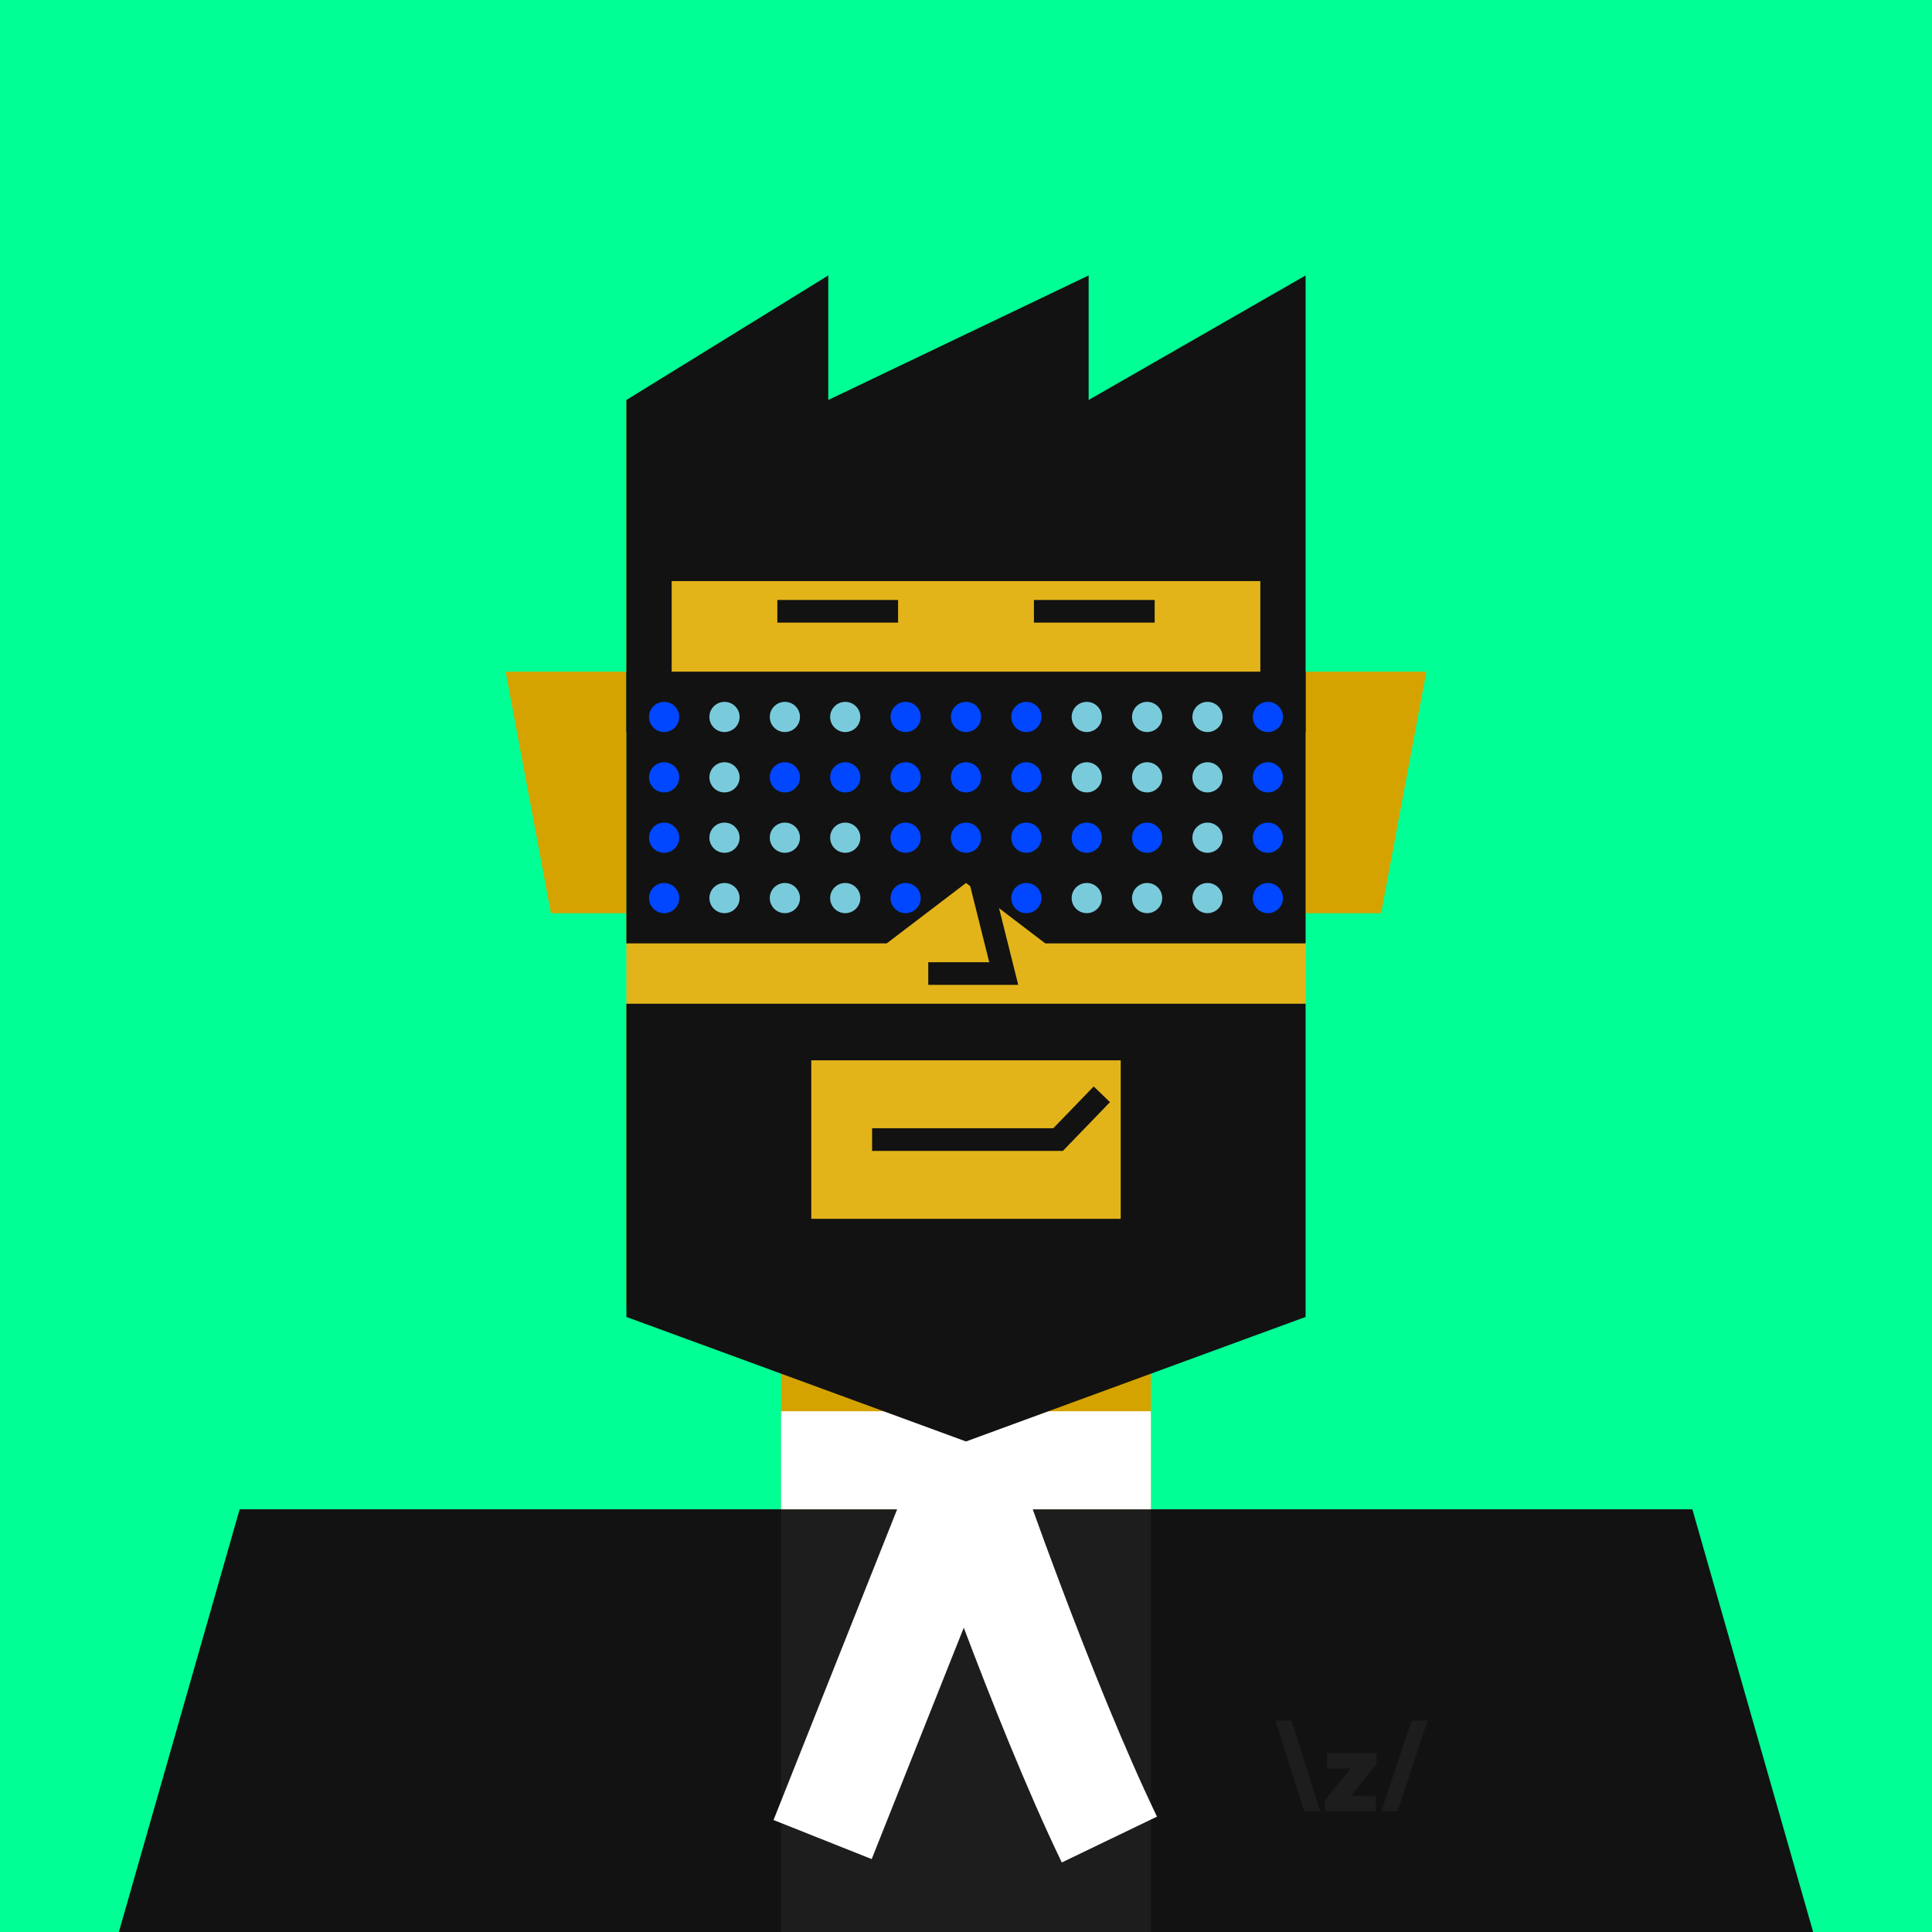 <svg xmlns="http://www.w3.org/2000/svg" width="512" height="512" fill="none"><rect width="512" height="512" fill="#00FF94 "/><g skin='11'><path fill="#D5A300" d="M134 178h32v64h-20l-12-64ZM378 178h-32v64h20l12-64ZM207 346h98v54h-98z"/><path fill="#E3B41A" d="M64 400h384l32 112H32l32-112ZM166 106h180v240H166z"/></g><g hair='55'><path fill="#121212" d="m166 106 53.5-33v33l69-33v33L346 73v81H166v-48ZM166 154h12v40h-12zM334 154h12v40h-12z"/></g><g dress='89'><path fill="#fff" d="M207 400h98v-26h-98v26Z"/><path fill="#1D1D1D" d="M64 400h384l32 112H32l32-112Z"/><path fill="#121212" d="M63.5 400H207v112H31.5l32-112ZM448.5 400H305v112h175.5l-32-112Z"/><path fill="#1D1D1D" d="m338 456 7.629 24h4.228l-7.565-24H338Zm36.078 0-8.01 24h4.292l7.947-24h-4.229Zm-22.425 12.652h6.2l-6.74 8.487V480h13.478v-4.101h-6.573l6.796-8.487v-2.861h-13.161v4.101Z"/><path stroke="#fff" stroke-linejoin="round" stroke-width="28" d="m218 487.5 38-95.5s20.036 58.205 38 95.5"/></g><g beard='0'><path fill-rule="evenodd" clip-rule="evenodd" d="M346 266H166V349L256 382L346 349V266ZM297 281H215V323H297V281Z" fill="#121212"/></g><g face='7'><path d="M231.114 302H280.403L292 290" stroke="#121212" stroke-width="6"/><rect width="20" height="20" x="212" y="194" fill="#121212" rx="10"><animate attributeName="rx" begin="1s" dur="2s" keyTimes="0;0.25;0.3;0.35;1" repeatCount="indefinite" values="10;10;1;10;10"/><animate attributeName="height" begin="1s" dur="2s" keyTimes="0;0.25;0.3;0.35;1" repeatCount="indefinite" values="20;20;2;20;20"/><animate attributeName="y" begin="1s" dur="2s" keyTimes="0;0.25;0.3;0.35;1" repeatCount="indefinite" values="194;194;203;194;194"/></rect><rect width="20" height="20" x="280" y="194" fill="#121212" rx="10"><animate attributeName="rx" begin="1s" dur="2s" keyTimes="0;0.25;0.3;0.35;1" repeatCount="indefinite" values="10;10;1;10;10"/><animate attributeName="height" begin="1s" dur="2s" keyTimes="0;0.25;0.3;0.35;1" repeatCount="indefinite" values="20;20;2;20;20"/><animate attributeName="y" begin="1s" dur="2s" keyTimes="0;0.25;0.3;0.35;1" repeatCount="indefinite" values="194;194;203;194;194"/></rect><path d="M206 162H238" stroke="#121212" stroke-width="6"/><path d="M274 162H306" stroke="#121212" stroke-width="6"/><path d="M256 218L266 258H246" stroke="#121212" stroke-width="6"/></g><g glass='15'><path fill="#121212" d="m235 250 21-16 21 16h69v-72H166v72h69Z"/><circle cx="176" cy="190" r="4" fill="#0047FF"/><circle cx="176" cy="206" r="4" fill="#0047FF"/><circle cx="176" cy="222" r="4" fill="#0047FF"/><circle cx="176" cy="238" r="4" fill="#0047FF"/><circle cx="192" cy="190" r="4" fill="#79CBDC"/><circle cx="192" cy="206" r="4" fill="#79CBDC"/><circle cx="192" cy="222" r="4" fill="#79CBDC"/><circle cx="192" cy="238" r="4" fill="#79CBDC"/><circle cx="208" cy="190" r="4" fill="#79CBDC"/><circle cx="208" cy="206" r="4" fill="#0047FF"/><circle cx="208" cy="222" r="4" fill="#79CBDC"/><circle cx="208" cy="238" r="4" fill="#79CBDC"/><circle cx="224" cy="190" r="4" fill="#79CBDC"/><circle cx="224" cy="206" r="4" fill="#0047FF"/><circle cx="224" cy="222" r="4" fill="#79CBDC"/><circle cx="224" cy="238" r="4" fill="#79CBDC"/><circle cx="240" cy="190" r="4" fill="#0047FF"/><circle cx="240" cy="206" r="4" fill="#0047FF"/><circle cx="240" cy="222" r="4" fill="#0047FF"/><circle cx="240" cy="238" r="4" fill="#0047FF"/><circle cx="256" cy="190" r="4" fill="#0047FF"/><circle cx="256" cy="206" r="4" fill="#0047FF"/><circle cx="256" cy="222" r="4" fill="#0047FF"/><circle cx="272" cy="190" r="4" fill="#0047FF"/><circle cx="272" cy="206" r="4" fill="#0047FF"/><circle cx="272" cy="222" r="4" fill="#0047FF"/><circle cx="272" cy="238" r="4" fill="#0047FF"/><circle cx="288" cy="190" r="4" fill="#79CBDC"/><circle cx="288" cy="206" r="4" fill="#79CBDC"/><circle cx="288" cy="222" r="4" fill="#0047FF"/><circle cx="288" cy="238" r="4" fill="#79CBDC"/><circle cx="304" cy="190" r="4" fill="#79CBDC"/><circle cx="304" cy="206" r="4" fill="#79CBDC"/><circle cx="304" cy="222" r="4" fill="#0047FF"/><circle cx="304" cy="238" r="4" fill="#79CBDC"/><circle cx="320" cy="190" r="4" fill="#79CBDC"/><circle cx="320" cy="206" r="4" fill="#79CBDC"/><circle cx="320" cy="222" r="4" fill="#79CBDC"/><circle cx="320" cy="238" r="4" fill="#79CBDC"/><circle cx="336" cy="190" r="4" fill="#0047FF"/><circle cx="336" cy="206" r="4" fill="#0047FF"/><circle cx="336" cy="222" r="4" fill="#0047FF"/><circle cx="336" cy="238" r="4" fill="#0047FF"/></g></svg>
